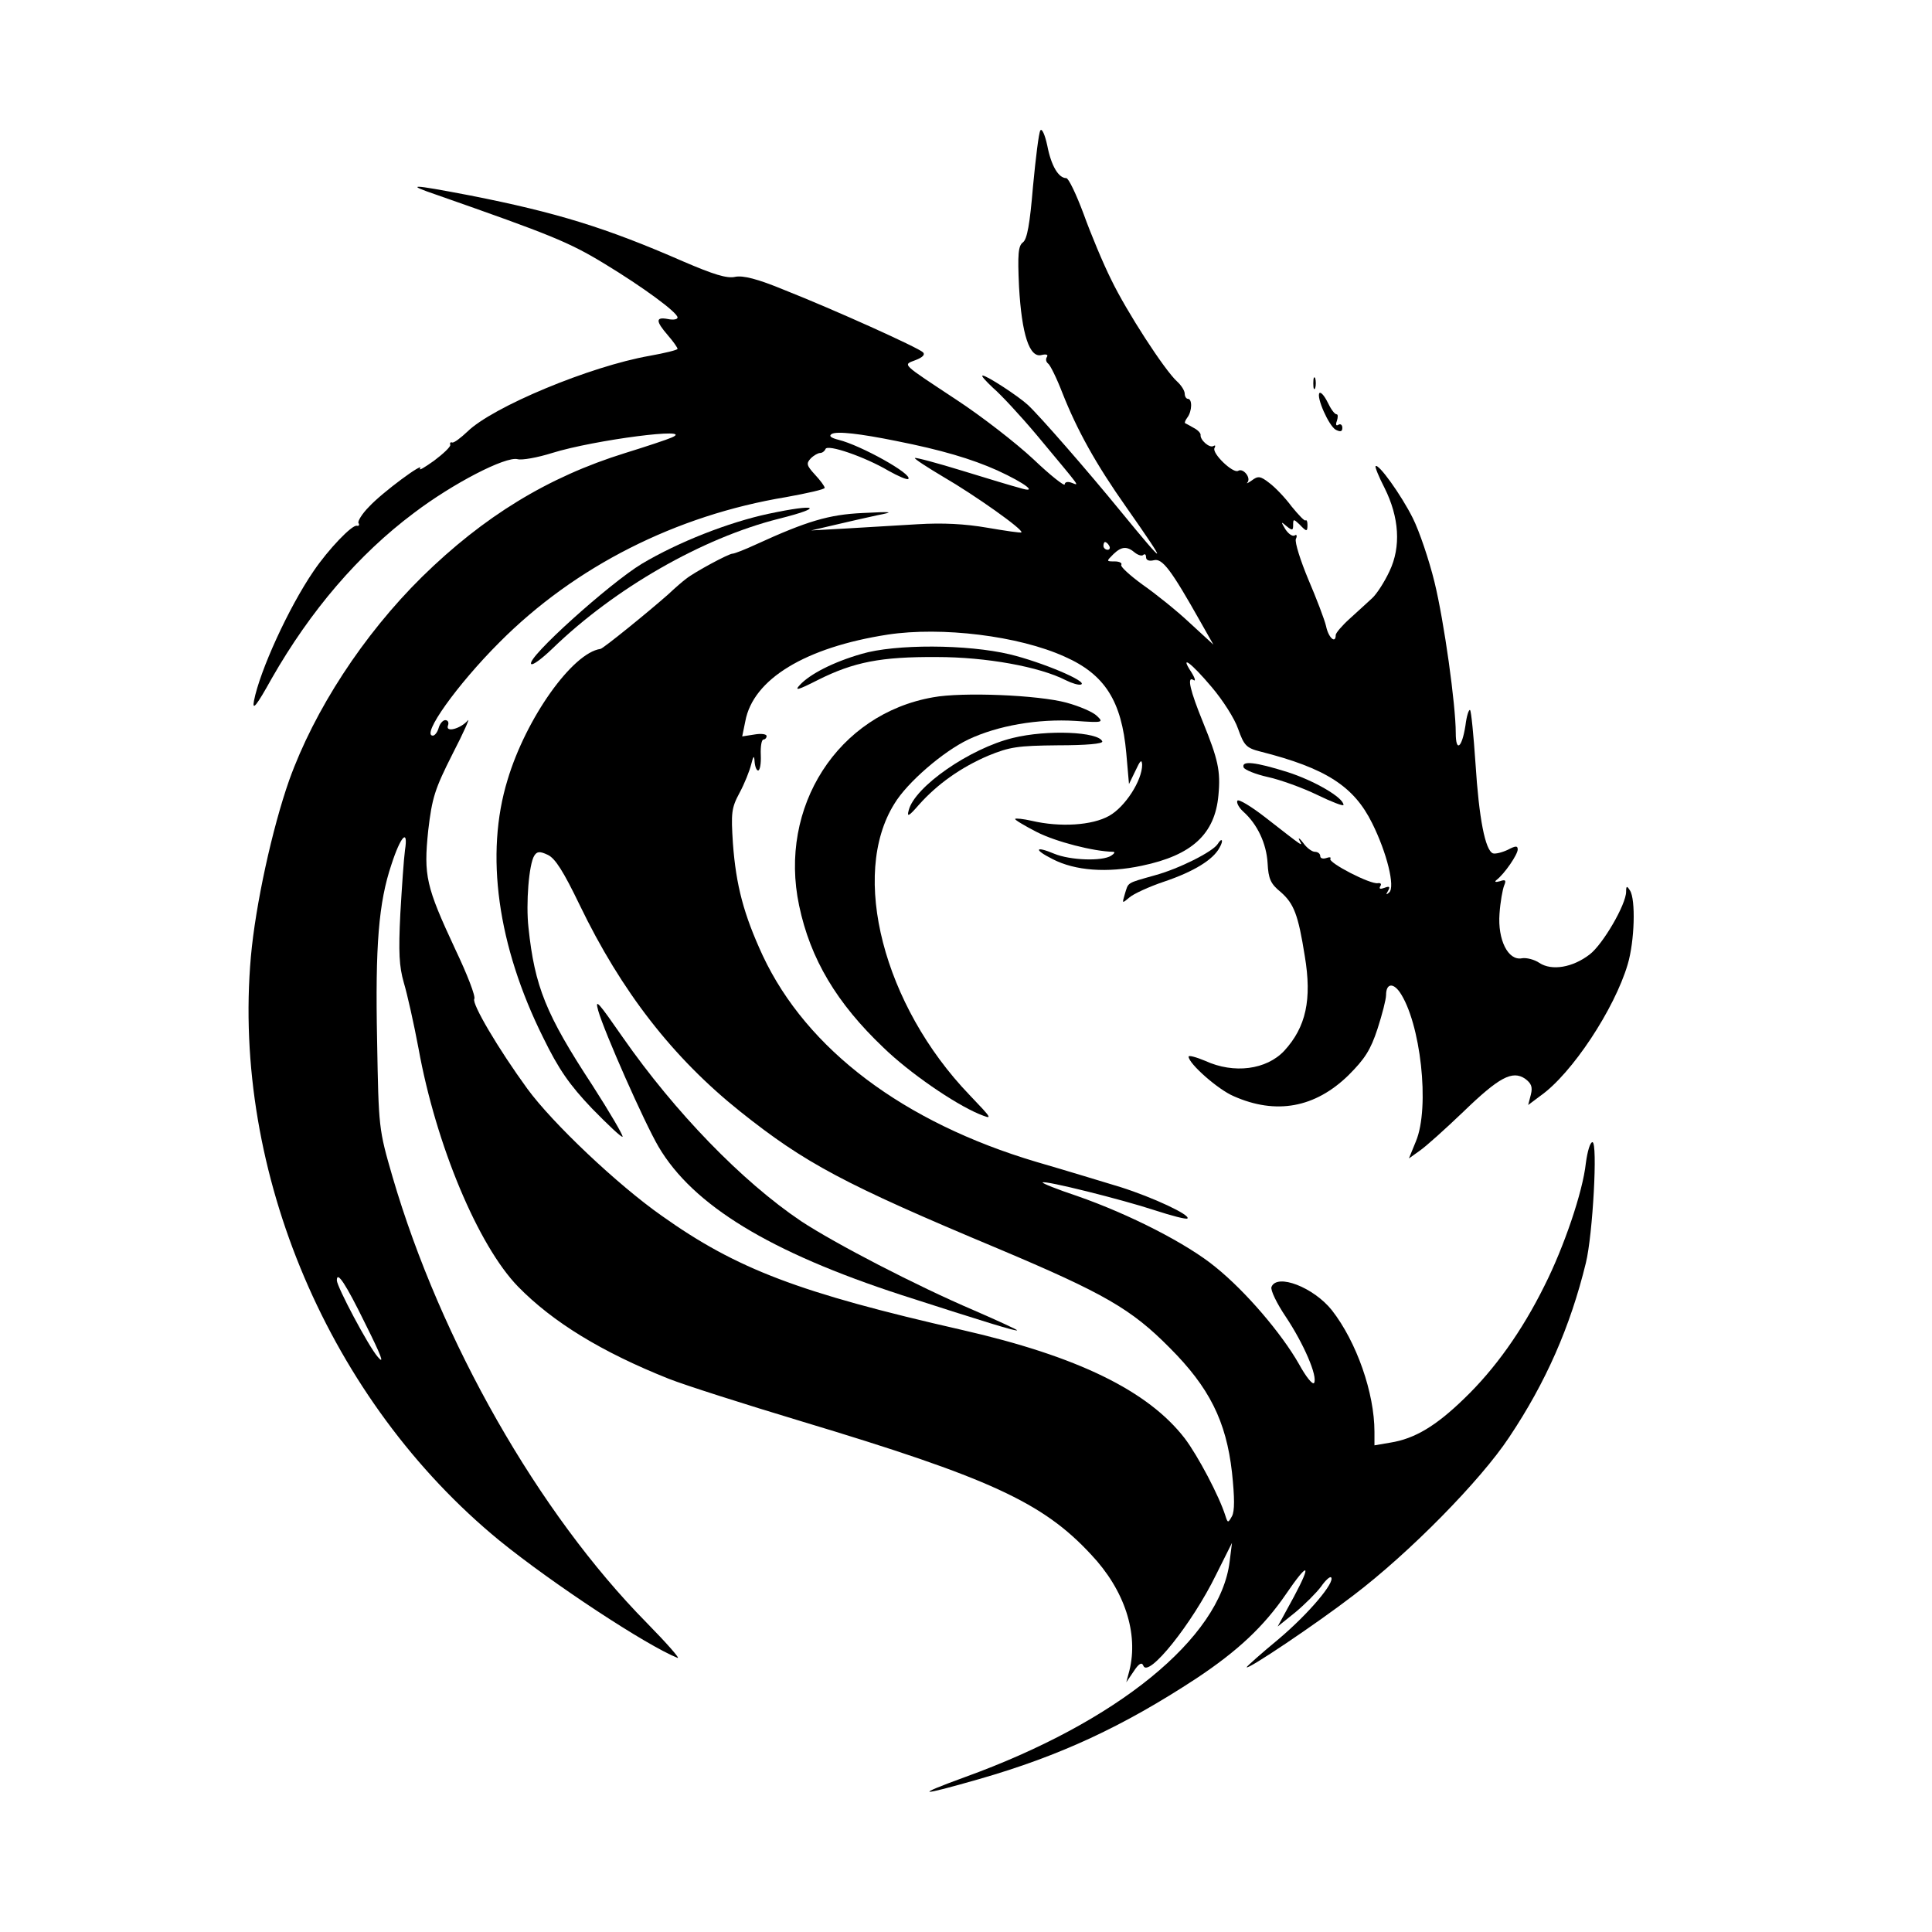 <?xml version="1.0" standalone="no"?>
<!DOCTYPE svg PUBLIC "-//W3C//DTD SVG 20010904//EN"
 "http://www.w3.org/TR/2001/REC-SVG-20010904/DTD/svg10.dtd">
<svg version="1.0" xmlns="http://www.w3.org/2000/svg"
 width="499pt" height="499pt" viewBox="0 0 499 499"
 preserveAspectRatio="xMidYMid meet">

<g transform="translate(0,499) scale(0.1,-0.1)"
fill="#000000" stroke="none">
<path d="M2687 4653 c-4 -6 -12 -71 -19 -145 -8 -96 -15 -136 -26 -144 -12 -9
-14 -30 -10 -115 7 -123 27 -184 58 -176 12 3 18 1 14 -5 -4 -6 -2 -13 3 -17
5 -3 22 -37 37 -76 38 -96 86 -183 165 -295 110 -157 107 -159 -15 -10 -85
104 -207 244 -239 274 -25 23 -106 76 -117 76 -5 0 8 -14 27 -32 20 -17 71
-72 113 -122 118 -142 110 -130 90 -123 -10 4 -18 2 -18 -4 0 -6 -37 23 -81
65 -45 42 -134 111 -198 153 -145 96 -140 90 -106 103 18 7 25 14 19 20 -12
12 -229 110 -358 161 -70 29 -107 38 -127 34 -21 -5 -56 6 -135 40 -199 87
-326 126 -549 170 -157 30 -170 30 -85 1 291 -102 339 -121 431 -177 99 -60
189 -126 189 -139 0 -5 -11 -7 -25 -4 -32 6 -32 -5 0 -42 14 -16 25 -32 25
-35 0 -3 -33 -11 -72 -18 -154 -27 -406 -132 -471 -196 -17 -16 -34 -29 -39
-28 -4 2 -7 -1 -5 -6 1 -5 -18 -23 -42 -41 -24 -17 -40 -27 -36 -20 12 19 -98
-62 -132 -99 -18 -18 -30 -38 -27 -42 3 -5 1 -8 -4 -7 -12 4 -74 -61 -112
-117 -65 -95 -139 -258 -154 -335 -5 -27 6 -14 46 58 100 175 224 320 367 427
100 76 237 147 268 139 11 -3 51 4 89 16 109 34 374 68 309 40 -11 -5 -65 -23
-120 -40 -200 -62 -366 -164 -525 -320 -152 -150 -278 -344 -343 -525 -44
-125 -87 -322 -99 -456 -49 -557 203 -1148 642 -1508 138 -112 380 -271 460
-303 8 -3 -28 38 -80 91 -279 283 -532 727 -656 1151 -36 124 -36 126 -40 353
-5 245 4 356 37 454 24 74 44 95 35 37 -3 -22 -8 -95 -12 -164 -5 -100 -3
-136 9 -178 9 -30 26 -106 38 -170 45 -249 154 -509 257 -615 90 -92 216 -169
389 -238 43 -17 197 -66 343 -110 485 -146 623 -209 748 -344 87 -92 123 -204
99 -300 l-8 -30 19 28 c13 20 21 25 25 15 12 -34 126 108 188 235 l41 82 -6
-48 c-24 -198 -291 -415 -684 -557 -134 -49 -120 -50 37 -5 209 60 372 136
561 260 107 71 174 134 231 217 58 85 68 82 21 -6 l-42 -77 46 37 c24 20 54
50 66 66 11 16 23 27 26 24 11 -12 -57 -93 -135 -159 -46 -38 -83 -71 -83 -73
0 -9 180 112 275 185 145 110 329 297 403 409 95 142 158 286 198 450 18 73
31 312 17 312 -6 0 -13 -24 -17 -54 -8 -75 -57 -218 -107 -317 -58 -117 -128
-215 -207 -291 -73 -71 -128 -104 -191 -114 l-41 -7 0 35 c0 100 -46 232 -110
314 -47 59 -142 96 -156 60 -3 -8 14 -43 37 -77 46 -69 83 -154 73 -171 -4 -5
-21 16 -39 49 -45 79 -137 187 -215 250 -74 61 -223 137 -358 184 -51 17 -91
33 -89 35 5 6 205 -44 290 -72 43 -14 81 -24 84 -21 8 9 -88 54 -173 81 -43
13 -141 43 -217 65 -343 102 -593 290 -707 533 -49 106 -69 181 -77 290 -5 78
-4 91 17 130 13 24 26 57 30 73 6 24 8 25 9 8 1 -13 5 -23 9 -23 5 0 8 18 7
40 -1 22 2 40 7 40 4 0 8 4 8 9 0 5 -14 7 -31 4 l-32 -5 8 39 c20 109 155 191
368 224 139 21 338 -3 457 -57 104 -46 147 -115 159 -249 l7 -80 17 35 c12 26
16 30 17 15 0 -41 -44 -109 -85 -132 -44 -25 -127 -30 -200 -13 -22 5 -41 7
-43 5 -2 -2 23 -17 56 -34 49 -25 146 -50 197 -51 6 0 3 -5 -5 -10 -23 -15
-106 -12 -147 5 -50 21 -54 11 -4 -14 58 -30 141 -36 230 -17 130 27 189 82
198 182 6 63 -1 93 -40 189 -33 81 -42 119 -25 109 7 -5 5 4 -5 20 -31 47 -1
25 53 -39 28 -33 59 -81 68 -108 15 -42 21 -49 57 -58 170 -43 242 -90 289
-185 38 -76 60 -165 44 -179 -8 -7 -9 -6 -3 4 6 11 4 13 -9 8 -11 -4 -15 -3
-11 4 4 6 1 9 -6 8 -19 -4 -129 53 -123 63 3 4 -2 5 -10 2 -9 -3 -16 -1 -16 5
0 6 -6 11 -14 11 -7 0 -21 10 -30 23 -9 12 -14 15 -10 7 9 -17 16 -22 -88 59
-36 28 -69 48 -72 43 -3 -5 4 -18 15 -28 37 -33 60 -83 63 -133 2 -41 8 -54
34 -75 34 -30 45 -58 62 -165 19 -113 3 -184 -53 -245 -46 -49 -130 -60 -204
-26 -24 10 -43 15 -43 11 0 -18 76 -85 116 -102 110 -49 211 -30 297 54 42 42
57 65 75 120 12 37 22 76 22 87 0 29 17 33 35 8 54 -78 79 -298 42 -386 l-18
-44 28 20 c16 11 66 56 112 100 93 90 127 108 160 86 16 -12 20 -21 15 -41
l-7 -27 32 24 c81 57 191 224 225 339 18 60 21 168 6 191 -8 13 -10 12 -10 -3
0 -33 -60 -136 -94 -162 -44 -34 -98 -43 -130 -22 -13 9 -34 14 -45 12 -36 -7
-63 48 -58 115 2 30 8 63 12 73 6 14 3 16 -11 11 -11 -3 -15 -2 -9 3 21 16 55
66 55 79 0 10 -5 10 -26 -1 -15 -7 -32 -11 -38 -9 -20 8 -36 90 -45 232 -5 73
-11 135 -14 138 -3 3 -9 -15 -12 -40 -9 -58 -25 -70 -25 -19 0 72 -30 288 -55
390 -14 57 -39 131 -56 165 -30 60 -89 142 -96 134 -2 -2 8 -27 23 -56 38 -76
43 -152 13 -215 -13 -28 -33 -59 -45 -70 -12 -11 -38 -35 -58 -53 -20 -18 -36
-37 -36 -42 0 -24 -19 -7 -25 23 -4 17 -25 72 -46 121 -20 48 -35 95 -32 104
4 8 2 13 -3 9 -6 -3 -16 4 -24 16 -12 20 -12 21 3 8 15 -12 17 -11 17 3 0 16
1 16 16 2 19 -20 21 -20 21 -1 0 8 -2 13 -5 11 -2 -3 -18 14 -36 36 -17 23
-43 50 -58 61 -23 18 -29 18 -45 6 -10 -7 -15 -9 -11 -5 10 12 -11 38 -24 30
-13 -8 -69 46 -61 59 3 6 2 8 -3 5 -10 -6 -35 16 -33 29 0 5 -8 13 -18 18 -10
6 -20 11 -22 12 -2 2 1 8 6 15 12 16 13 48 1 48 -4 0 -8 6 -8 13 0 8 -9 22
-20 32 -32 29 -130 180 -170 263 -21 42 -53 119 -71 169 -19 51 -39 93 -45 93
-20 0 -39 32 -49 84 -6 28 -14 46 -18 39z m-372 -802 c116 -23 194 -46 261
-76 74 -34 108 -61 57 -45 -16 4 -82 24 -147 44 -65 20 -121 35 -123 33 -2 -2
32 -24 74 -49 81 -47 208 -137 201 -143 -1 -2 -41 4 -88 12 -58 10 -115 13
-180 9 -52 -3 -135 -8 -185 -11 l-90 -5 60 14 c33 8 83 19 110 25 46 9 43 10
-37 6 -87 -4 -144 -21 -275 -81 -28 -13 -56 -24 -61 -24 -10 0 -99 -48 -120
-65 -7 -5 -28 -23 -46 -40 -52 -46 -168 -140 -175 -141 -72 -10 -192 -178
-240 -338 -59 -192 -26 -429 92 -666 40 -82 68 -122 126 -183 41 -42 76 -75
79 -73 2 3 -33 63 -78 133 -120 183 -149 255 -165 407 -7 62 1 164 15 186 7
11 14 12 35 2 19 -9 40 -42 82 -129 108 -224 241 -395 415 -534 167 -133 267
-187 666 -354 275 -116 344 -156 443 -256 102 -102 146 -189 161 -322 7 -66 7
-100 0 -113 -10 -18 -11 -18 -17 1 -16 51 -71 155 -105 200 -95 123 -277 212
-575 280 -421 96 -582 157 -776 295 -114 80 -282 239 -347 328 -75 103 -144
220 -137 232 4 6 -18 63 -49 128 -76 163 -82 190 -70 307 10 85 17 107 63 198
29 56 46 95 39 86 -18 -21 -58 -32 -51 -13 3 8 0 14 -7 14 -6 0 -14 -9 -17
-20 -3 -11 -10 -20 -15 -20 -31 0 62 131 172 241 195 196 456 328 740 375 55
10 100 20 100 24 0 4 -11 19 -25 34 -22 24 -23 29 -11 42 8 8 19 14 24 14 6 0
12 5 14 10 4 14 102 -20 163 -56 25 -14 48 -24 51 -21 12 12 -123 87 -180 101
-20 5 -26 10 -18 15 13 8 73 1 167 -18z m550 -271 c3 -5 1 -10 -4 -10 -6 0
-11 5 -11 10 0 6 2 10 4 10 3 0 8 -4 11 -10z m67 -18 c8 -6 18 -9 21 -5 4 3 7
1 7 -6 0 -8 8 -11 20 -8 22 6 45 -25 120 -158 l34 -60 -62 57 c-33 31 -88 75
-121 98 -33 24 -58 47 -55 51 3 5 -5 9 -17 9 -22 0 -22 0 -3 19 21 20 35 21
56 3z m-1989 -1990 c42 -84 51 -108 33 -87 -24 27 -106 182 -106 198 0 26 23
-9 73 -111z"/>
<path d="M1985 3663 c-103 -22 -233 -73 -327 -129 -83 -50 -300 -245 -286
-259 4 -4 28 14 55 40 160 155 386 285 584 335 120 30 101 40 -26 13z"/>
<path d="M1545 2380 c16 -56 119 -289 156 -352 89 -151 287 -272 628 -383 217
-70 295 -94 298 -91 2 1 -48 24 -110 51 -150 64 -360 173 -448 231 -153 103
-326 282 -460 474 -64 92 -73 103 -64 70z"/>
<path d="M3392 4000 c0 -14 2 -19 5 -12 2 6 2 18 0 25 -3 6 -5 1 -5 -13z"/>
<path d="M3408 3975 c-9 -10 24 -85 42 -95 12 -6 17 -5 17 5 0 8 -5 11 -10 8
-6 -4 -8 0 -4 10 3 10 3 17 -1 17 -5 0 -15 14 -23 31 -8 16 -17 27 -21 24z"/>
<path d="M2225 3301 c-73 -21 -133 -52 -159 -80 -15 -16 -6 -14 47 13 92 46
162 60 307 59 127 0 265 -25 333 -60 16 -8 33 -13 39 -11 20 7 -101 58 -184
78 -109 26 -296 27 -383 1z"/>
<path d="M2410 3189 c-246 -43 -400 -283 -346 -538 29 -138 97 -252 218 -367
67 -65 182 -144 246 -171 37 -15 37 -15 -24 49 -222 231 -309 568 -194 752 33
55 126 135 191 166 76 36 180 54 277 48 71 -5 73 -4 55 13 -10 10 -45 25 -78
34 -73 20 -270 28 -345 14z"/>
<path d="M2616 3084 c-111 -27 -254 -126 -269 -187 -5 -18 0 -16 26 14 48 54
109 97 179 127 56 23 77 26 180 27 74 0 117 4 115 10 -9 25 -142 31 -231 9z"/>
<path d="M3212 3008 c2 -6 31 -18 63 -25 32 -7 90 -28 127 -46 37 -18 68 -30
68 -26 0 19 -76 63 -145 85 -83 26 -119 30 -113 12z"/>
<path d="M3145 2810 c-13 -20 -100 -64 -163 -81 -74 -21 -67 -17 -77 -49 -7
-24 -7 -24 12 -8 10 9 51 28 90 41 77 26 127 57 143 88 11 19 6 27 -5 9z"/>
</g>
</svg>
